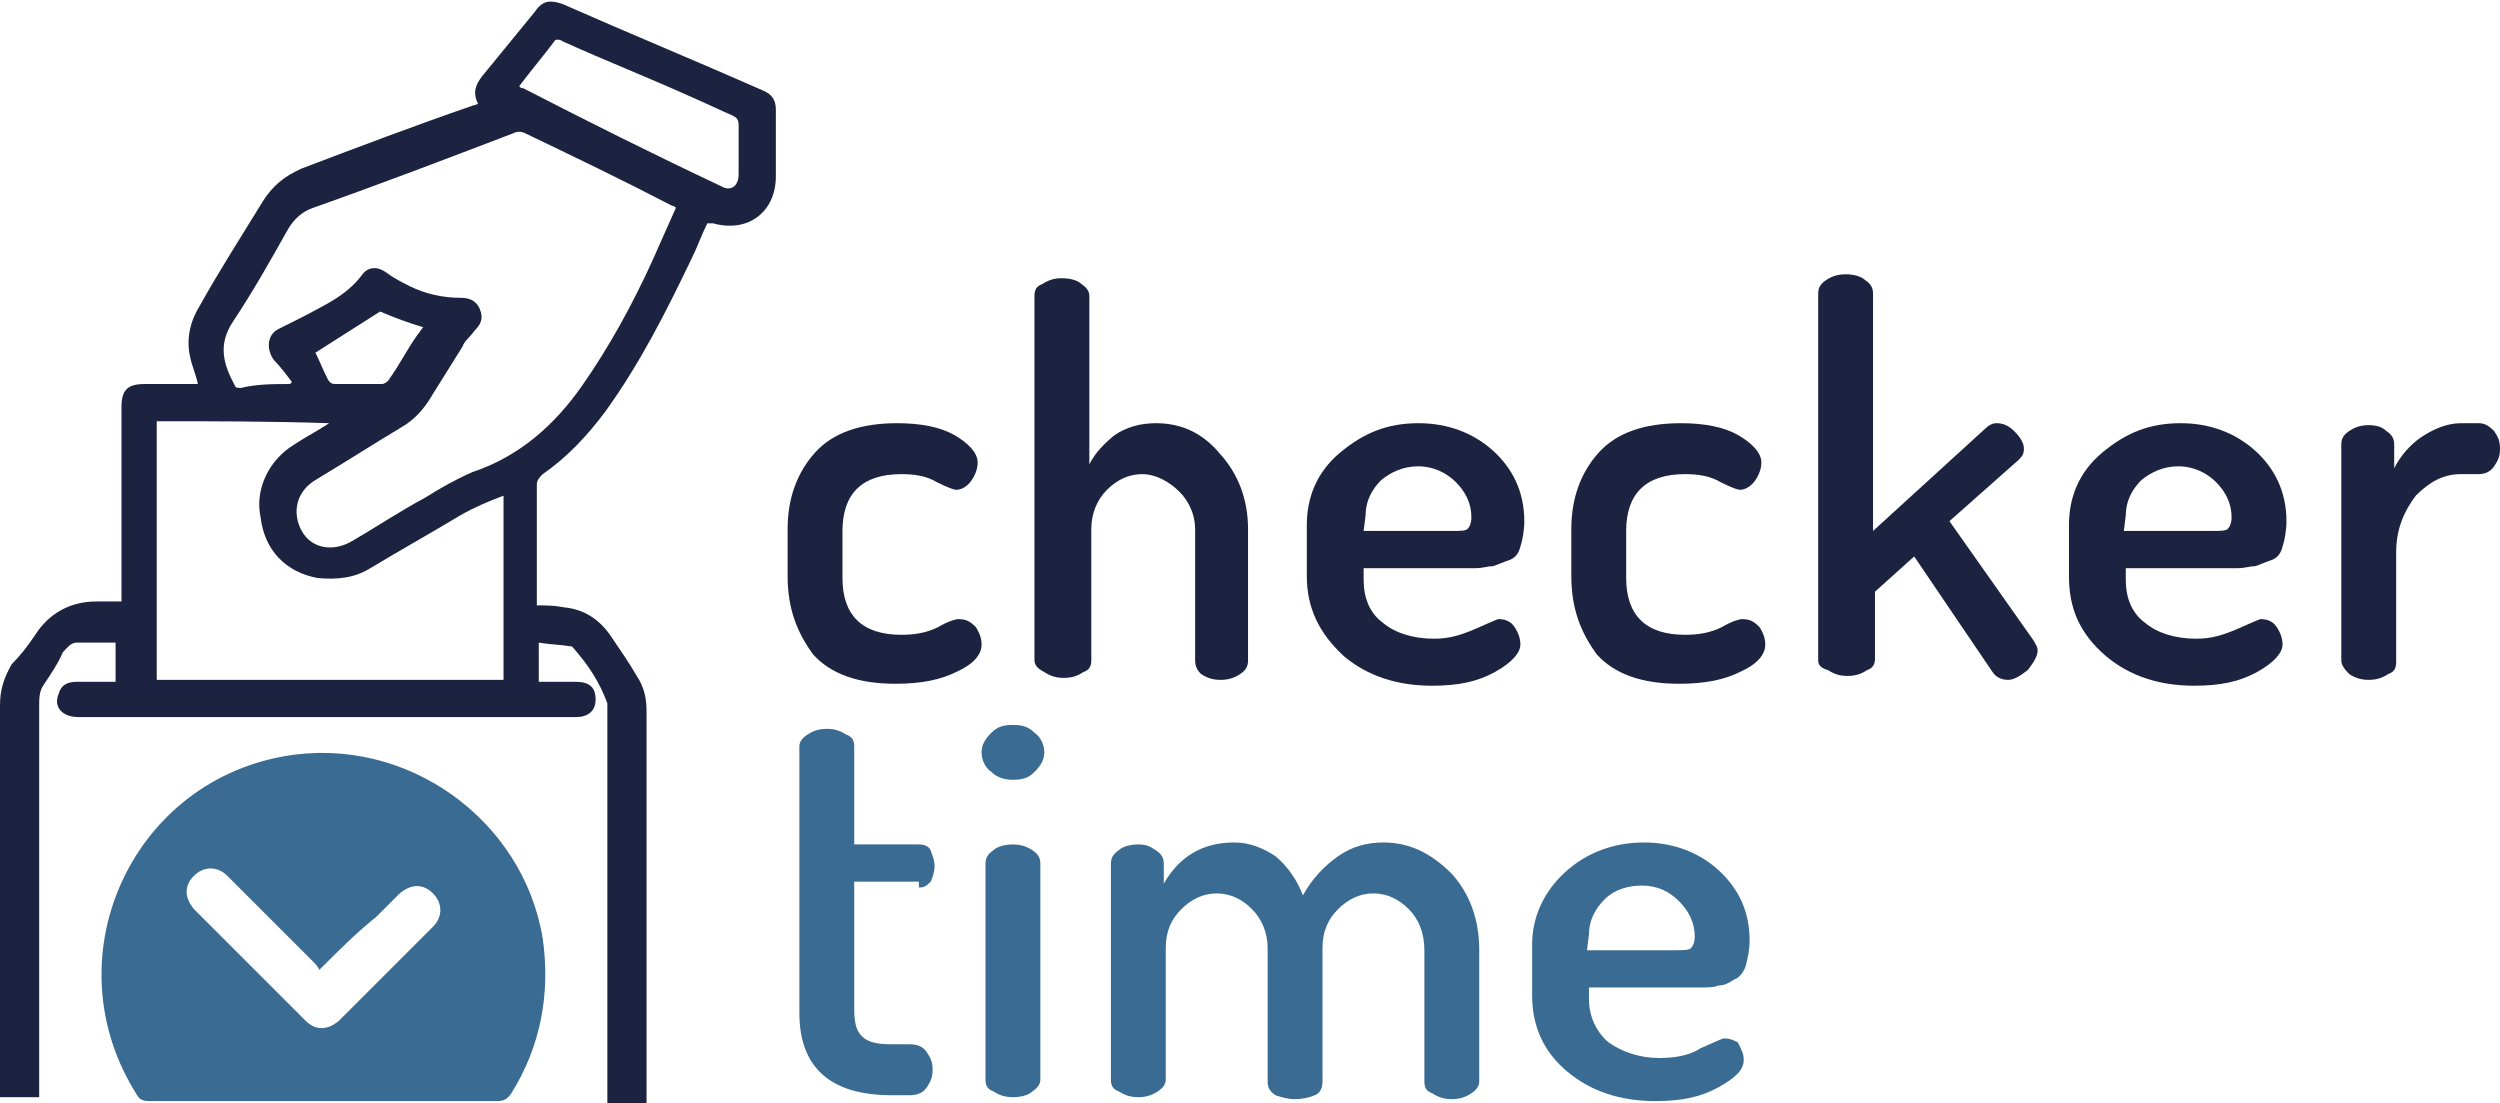 <?xml version="1.0" encoding="utf-8"?>
<!-- Generator: Adobe Illustrator 17.1.0, SVG Export Plug-In . SVG Version: 6.00 Build 0)  -->
<!DOCTYPE svg PUBLIC "-//W3C//DTD SVG 1.1//EN" "http://www.w3.org/Graphics/SVG/1.1/DTD/svg11.dtd">
<svg version="1.1" id="Capa_1" xmlns="http://www.w3.org/2000/svg" xmlns:xlink="http://www.w3.org/1999/xlink" x="0px" y="0px"
	 viewBox="0 0 127.6 56.3" enable-background="new 0 0 127.6 56.3" xml:space="preserve">
<g>
	<g>
		<path fill="#1B2340" d="M40.2,29.4V27c0-1.6,0.5-2.9,1.4-3.9c0.9-1,2.3-1.5,4.2-1.5c1.2,0,2.2,0.2,2.9,0.6s1.2,0.9,1.2,1.4
			c0,0.3-0.1,0.6-0.3,0.9c-0.2,0.3-0.5,0.5-0.8,0.5c-0.1,0-0.4-0.1-1-0.4c-0.5-0.3-1.1-0.4-1.8-0.4c-2,0-3,1-3,2.9v2.4
			c0,1.9,1,2.9,3,2.9c0.7,0,1.3-0.1,1.9-0.4c0.5-0.3,0.9-0.4,1-0.4c0.4,0,0.6,0.1,0.9,0.4c0.2,0.3,0.3,0.6,0.3,0.9
			c0,0.5-0.4,1-1.3,1.4c-0.8,0.4-1.8,0.6-3.1,0.6c-1.9,0-3.3-0.5-4.2-1.5C40.7,32.3,40.2,31.1,40.2,29.4z"/>
		<path fill="#1B2340" d="M52.8,33.7V15.1c0-0.3,0.1-0.5,0.4-0.6c0.3-0.2,0.6-0.3,1-0.3c0.4,0,0.8,0.1,1,0.3
			c0.3,0.2,0.4,0.4,0.4,0.6v8.6c0.3-0.6,0.8-1.1,1.3-1.5c0.6-0.4,1.3-0.6,2.1-0.6c1.3,0,2.4,0.5,3.3,1.6c0.9,1,1.4,2.3,1.4,3.8v6.7
			c0,0.3-0.1,0.5-0.4,0.7c-0.3,0.2-0.6,0.3-1,0.3c-0.4,0-0.7-0.1-1-0.3C61.1,34.2,61,34,61,33.7V27c0-0.7-0.3-1.4-0.8-1.9
			s-1.2-0.9-1.9-0.9c-0.7,0-1.3,0.3-1.8,0.8c-0.5,0.5-0.8,1.2-0.8,2v6.7c0,0.3-0.1,0.5-0.4,0.6c-0.3,0.2-0.6,0.3-1,0.3
			c-0.4,0-0.7-0.1-1-0.3C52.9,34.1,52.8,33.9,52.8,33.7z"/>
		<path fill="#1B2340" d="M66.7,29.4v-2.6c0-1.4,0.5-2.7,1.7-3.7s2.4-1.5,4-1.5c1.5,0,2.8,0.5,3.8,1.4c1,0.9,1.6,2.1,1.6,3.6
			c0,0.5-0.1,1-0.2,1.3c-0.1,0.4-0.3,0.6-0.6,0.7c-0.3,0.1-0.5,0.2-0.8,0.3c-0.3,0-0.5,0.1-0.9,0.1h-5.7v0.6c0,0.9,0.3,1.7,1,2.2
			c0.6,0.5,1.5,0.8,2.6,0.8c0.8,0,1.4-0.2,2.1-0.5c0.7-0.3,1.1-0.5,1.2-0.5c0.3,0,0.6,0.1,0.8,0.4c0.2,0.3,0.3,0.6,0.3,0.9
			c0,0.4-0.4,0.9-1.3,1.4s-1.9,0.7-3.2,0.7c-1.8,0-3.3-0.5-4.5-1.5C67.3,32.3,66.7,31,66.7,29.4z M69.6,27.1h4.5
			c0.4,0,0.7,0,0.8-0.1c0.1-0.1,0.2-0.3,0.2-0.6c0-0.7-0.3-1.3-0.8-1.8s-1.2-0.8-1.9-0.8c-0.8,0-1.4,0.3-1.9,0.7
			c-0.5,0.5-0.8,1.1-0.8,1.8L69.6,27.1L69.6,27.1z"/>
		<path fill="#1B2340" d="M80.2,29.4V27c0-1.6,0.5-2.9,1.4-3.9c0.9-1,2.3-1.5,4.2-1.5c1.2,0,2.2,0.2,2.9,0.6s1.2,0.9,1.2,1.4
			c0,0.3-0.1,0.6-0.3,0.9s-0.5,0.5-0.8,0.5c-0.1,0-0.4-0.1-1-0.4c-0.5-0.3-1.1-0.4-1.8-0.4c-2,0-3,1-3,2.9v2.4c0,1.9,1,2.9,3,2.9
			c0.7,0,1.3-0.1,1.9-0.4c0.5-0.3,0.9-0.4,1-0.4c0.4,0,0.6,0.1,0.9,0.4c0.2,0.3,0.3,0.6,0.3,0.9c0,0.5-0.4,1-1.3,1.4
			c-0.8,0.4-1.8,0.6-3.1,0.6c-1.9,0-3.3-0.5-4.2-1.5C80.7,32.3,80.2,31.1,80.2,29.4z"/>
		<path fill="#1B2340" d="M92.8,33.7V15c0-0.3,0.1-0.5,0.4-0.7c0.3-0.2,0.6-0.3,1-0.3c0.4,0,0.8,0.1,1,0.3c0.3,0.2,0.4,0.4,0.4,0.7
			v12.1l5.7-5.2c0.2-0.2,0.4-0.3,0.6-0.3c0.3,0,0.6,0.1,0.9,0.4c0.3,0.3,0.5,0.6,0.5,0.9c0,0.3-0.1,0.4-0.3,0.6l-3.5,3.1l4.3,6.1
			c0.1,0.2,0.2,0.3,0.2,0.5c0,0.3-0.2,0.6-0.5,1c-0.4,0.3-0.7,0.5-1,0.5s-0.6-0.1-0.8-0.4l-4-5.9l-2,1.8v3.4c0,0.3-0.1,0.5-0.4,0.6
			c-0.3,0.2-0.6,0.3-1,0.3s-0.7-0.1-1-0.3C92.9,34.1,92.8,33.9,92.8,33.7z"/>
		<path fill="#1B2340" d="M105.6,29.4v-2.6c0-1.4,0.5-2.7,1.7-3.7s2.4-1.5,4-1.5c1.5,0,2.8,0.5,3.8,1.4c1,0.9,1.6,2.1,1.6,3.6
			c0,0.5-0.1,1-0.2,1.3c-0.1,0.4-0.3,0.6-0.6,0.7c-0.3,0.1-0.5,0.2-0.8,0.3c-0.3,0-0.5,0.1-0.9,0.1h-5.7v0.6c0,0.9,0.3,1.7,1,2.2
			c0.6,0.5,1.5,0.8,2.6,0.8c0.8,0,1.4-0.2,2.1-0.5c0.7-0.3,1.1-0.5,1.2-0.5c0.3,0,0.6,0.1,0.8,0.4c0.2,0.3,0.3,0.6,0.3,0.9
			c0,0.4-0.4,0.9-1.3,1.4s-1.9,0.7-3.2,0.7c-1.8,0-3.3-0.5-4.5-1.5C106.1,32.3,105.6,31,105.6,29.4z M108.4,27.1h4.5
			c0.4,0,0.7,0,0.8-0.1c0.1-0.1,0.2-0.3,0.2-0.6c0-0.7-0.3-1.3-0.8-1.8s-1.2-0.8-1.9-0.8c-0.8,0-1.4,0.3-1.9,0.7
			c-0.5,0.5-0.8,1.1-0.8,1.8L108.4,27.1L108.4,27.1z"/>
		<path fill="#1B2340" d="M119.5,33.7v-11c0-0.3,0.1-0.5,0.4-0.7s0.6-0.3,1-0.3c0.4,0,0.7,0.1,0.9,0.3c0.3,0.2,0.4,0.4,0.4,0.7v1.2
			c0.3-0.6,0.8-1.2,1.4-1.6c0.6-0.4,1.3-0.7,2-0.7h0.9c0.3,0,0.5,0.1,0.8,0.4c0.2,0.3,0.3,0.5,0.3,0.9s-0.1,0.6-0.3,0.9
			c-0.2,0.3-0.5,0.4-0.8,0.4h-0.9c-0.9,0-1.6,0.4-2.3,1.1c-0.6,0.8-1,1.7-1,2.9v5.6c0,0.3-0.1,0.5-0.4,0.6c-0.3,0.2-0.6,0.3-1,0.3
			s-0.7-0.1-1-0.3C119.6,34.1,119.5,33.9,119.5,33.7z"/>
	</g>
	<g>
		<path fill="#3A6B92" d="M46.9,45.3c0.3,0,0.4-0.1,0.6-0.3c0.1-0.2,0.2-0.5,0.2-0.8c0-0.3-0.1-0.5-0.2-0.8
			c-0.1-0.2-0.3-0.3-0.6-0.3h-3.3v-5c0-0.3-0.1-0.5-0.4-0.6c-0.3-0.2-0.6-0.3-1-0.3s-0.7,0.1-1,0.3c-0.3,0.2-0.4,0.4-0.4,0.6v13.6
			c0,2.8,1.6,4.2,4.7,4.2h0.9c0.4,0,0.7-0.1,0.9-0.4c0.2-0.3,0.3-0.5,0.3-0.9c0-0.4-0.1-0.6-0.3-0.9c-0.2-0.3-0.5-0.4-0.9-0.4h-0.9
			c-0.7,0-1.2-0.1-1.5-0.4c-0.3-0.3-0.4-0.7-0.4-1.4v-6.5H46.9z"/>
		<path fill="#3A6B92" d="M51.7,37c-0.5,0-0.8,0.1-1.1,0.4s-0.5,0.6-0.5,1s0.2,0.8,0.5,1c0.3,0.3,0.7,0.4,1.1,0.4
			c0.5,0,0.8-0.1,1.1-0.4c0.3-0.3,0.5-0.6,0.5-1c0-0.4-0.2-0.8-0.5-1C52.5,37.1,52.2,37,51.7,37z"/>
		<path fill="#3A6B92" d="M52.7,43.4c-0.3-0.2-0.6-0.3-1-0.3c-0.4,0-0.8,0.1-1,0.3c-0.3,0.2-0.4,0.4-0.4,0.7v11
			c0,0.3,0.1,0.5,0.4,0.6c0.3,0.2,0.6,0.3,1,0.3c0.4,0,0.8-0.1,1-0.3c0.3-0.2,0.4-0.4,0.4-0.6v-11C53.1,43.8,53,43.6,52.7,43.4z"/>
		<path fill="#3A6B92" d="M70.6,43c-0.8,0-1.6,0.2-2.3,0.7c-0.7,0.5-1.3,1.1-1.8,2c-0.3-0.8-0.8-1.5-1.4-2C64.5,43.3,63.8,43,63,43
			c-1.6,0-2.8,0.7-3.6,2.1v-1c0-0.3-0.1-0.5-0.4-0.7c-0.3-0.2-0.5-0.3-0.9-0.3c-0.4,0-0.8,0.1-1,0.3c-0.3,0.2-0.4,0.4-0.4,0.7v11
			c0,0.3,0.1,0.5,0.4,0.6c0.3,0.2,0.6,0.3,1,0.3c0.4,0,0.7-0.1,1-0.3c0.3-0.2,0.4-0.4,0.4-0.6v-6.7c0-0.9,0.3-1.5,0.8-2
			c0.5-0.5,1.1-0.8,1.8-0.8c0.7,0,1.3,0.3,1.8,0.8c0.5,0.5,0.8,1.2,0.8,2v6.8c0,0.3,0.1,0.5,0.4,0.7c0.3,0.1,0.6,0.2,1,0.2
			c0.4,0,0.8-0.1,1-0.2c0.3-0.1,0.4-0.4,0.4-0.7v-6.8c0-0.9,0.3-1.5,0.8-2c0.5-0.5,1.1-0.8,1.8-0.8c0.7,0,1.3,0.3,1.8,0.8
			c0.5,0.5,0.8,1.2,0.8,2.1v6.7c0,0.3,0.1,0.5,0.4,0.6c0.3,0.2,0.6,0.3,1,0.3c0.4,0,0.7-0.1,1-0.3c0.3-0.2,0.4-0.4,0.4-0.6v-6.7
			c0-1.6-0.5-2.9-1.4-3.9C73,43.5,71.9,43,70.6,43z"/>
		<path fill="#3A6B92" d="M86.8,50.4c0.4,0,0.7,0,0.9-0.1c0.3,0,0.5-0.1,0.8-0.3c0.3-0.1,0.5-0.4,0.6-0.7c0.1-0.4,0.2-0.8,0.2-1.3
			c0-1.4-0.5-2.6-1.6-3.6c-1-0.9-2.3-1.4-3.8-1.4c-1.5,0-2.9,0.5-4,1.5c-1.1,1-1.7,2.3-1.7,3.7v2.6c0,1.6,0.6,2.9,1.8,3.9
			c1.2,1,2.7,1.5,4.5,1.5c1.3,0,2.3-0.2,3.2-0.7s1.3-0.9,1.3-1.4c0-0.3-0.1-0.5-0.3-0.9C88.5,53.1,88.3,53,88,53
			c-0.1,0-0.5,0.2-1.2,0.5c-0.6,0.4-1.4,0.5-2.1,0.5c-1,0-1.9-0.3-2.6-0.8c-0.6-0.5-1-1.3-1-2.2v-0.6L86.8,50.4L86.8,50.4z
			 M81.1,47.7c0-0.7,0.3-1.3,0.8-1.8c0.5-0.5,1.2-0.7,1.9-0.7c0.8,0,1.4,0.3,1.9,0.8c0.5,0.5,0.8,1.1,0.8,1.8c0,0.3-0.1,0.5-0.2,0.6
			s-0.4,0.1-0.8,0.1h-4.5L81.1,47.7L81.1,47.7z"/>
	</g>
	<g>
		<path fill="#1B2340" d="M24.4,5.3c-0.3-0.6-0.1-1,0.2-1.4c0.9-1.1,1.8-2.2,2.7-3.3c0.4-0.6,0.8-0.6,1.4-0.4
			c3.4,1.5,6.8,2.9,10.2,4.4c0.5,0.2,0.7,0.5,0.7,1c0,1.1,0,2.2,0,3.4c0,1.8-1.4,2.9-3.2,2.4c-0.1,0-0.1,0-0.3,0
			c-0.3,0.6-0.5,1.2-0.8,1.8c-1.3,2.7-2.6,5.3-4.4,7.8c-0.9,1.2-1.9,2.3-3.2,3.2c-0.1,0.1-0.3,0.3-0.3,0.5c0,1.9,0,3.9,0,5.9
			c0,0.1,0,0.2,0,0.3c0.5,0,0.9,0,1.4,0.1c1,0.1,1.8,0.6,2.4,1.5c0.4,0.6,0.9,1.3,1.3,2c0.4,0.6,0.5,1.2,0.5,1.8
			c0,6.5,0,13.1,0,19.6c0,0.1,0,0.3,0,0.4c-0.6,0-1.3,0-2,0c0-0.2,0-0.4,0-0.5c0-6.5,0-13,0-19.5c0-0.1,0-0.3,0-0.4
			c-0.4-1.1-1-2-1.8-2.9c-0.6-0.1-1.1-0.1-1.7-0.2c0,0.7,0,1.4,0,2c0.6,0,1.3,0,1.9,0c0.7,0,1,0.3,1,0.9c0,0.6-0.4,0.9-1,0.9
			c-8.4,0-16.9,0-25.4,0c-0.8,0-1.3-0.5-1-1.2c0.1-0.4,0.4-0.6,0.9-0.6c0.7,0,1.3,0,2,0c0-0.7,0-1.3,0-2c-0.7,0-1.3,0-2,0
			c-0.3,0-0.5,0.3-0.7,0.5C3,33.8,2.6,34.4,2.2,35C2,35.3,2,35.7,2,36c0,6.5,0,13,0,19.4c0,0.2,0,0.4,0,0.6c-0.6,0-1.3,0-2,0
			c0-0.1,0-0.3,0-0.5c0-6.5,0-13,0-19.5c0-0.8,0.2-1.4,0.6-2.1C1,33.5,1.4,33,1.8,32.4c0.7-1.1,1.8-1.7,3.1-1.7c0.4,0,0.8,0,1.3,0
			c0-0.2,0-0.4,0-0.5c0-3.1,0-6.2,0-9.4c0-0.9,0.3-1.2,1.2-1.2c0.9,0,1.8,0,2.7,0c-0.1-0.5-0.3-0.9-0.4-1.4c-0.2-0.9,0-1.8,0.5-2.6
			c1-1.8,2.1-3.5,3.2-5.3c0.5-0.8,1.1-1.3,2-1.7c2.9-1.1,5.8-2.2,8.7-3.2C24,5.4,24.2,5.4,24.4,5.3z M14.8,19.6c0,0,0.1-0.1,0.1-0.1
			c-0.3-0.4-0.6-0.8-0.9-1.1c-0.4-0.5-0.4-1.3,0.2-1.6c0.4-0.2,0.8-0.4,1.2-0.6c1.1-0.6,2.3-1.1,3.1-2.2c0.3-0.4,0.8-0.4,1.2-0.1
			c0.4,0.3,0.8,0.5,1.2,0.7c0.8,0.4,1.7,0.6,2.6,0.6c0.4,0,0.8,0.1,1,0.6s0,0.8-0.3,1.1c-0.2,0.3-0.5,0.5-0.6,0.8
			c-0.5,0.8-1,1.6-1.5,2.4c-0.4,0.7-0.9,1.3-1.6,1.7c-1.5,0.9-2.9,1.8-4.4,2.7c-1,0.6-1.2,1.7-0.7,2.6c0.5,0.9,1.6,1.1,2.6,0.5
			c1.2-0.7,2.4-1.5,3.7-2.2c0.8-0.5,1.5-0.9,2.4-1.3c2.4-0.8,4.2-2.4,5.6-4.4c1.4-2,2.6-4.2,3.6-6.4c0.4-0.9,0.8-1.8,1.2-2.7
			c-0.1-0.1-0.2-0.1-0.2-0.1c-2.5-1.3-5-2.5-7.5-3.7c-0.2-0.1-0.4-0.1-0.6,0c-3.4,1.3-6.8,2.6-10.2,3.8c-0.6,0.2-1,0.6-1.3,1.1
			c-0.9,1.6-1.8,3.2-2.8,4.7c-0.8,1.2-0.5,2.2,0.1,3.3c0,0.1,0.2,0.1,0.3,0.1C13.1,19.6,14,19.6,14.8,19.6z M16.8,21.6
			C16.8,21.5,16.8,21.5,16.8,21.6c-3-0.1-5.9-0.1-8.8-0.1c0,4.4,0,8.8,0,13.2c5.9,0,11.8,0,17.7,0c0-3.1,0-6.2,0-9.4
			c-0.8,0.3-1.5,0.6-2.2,1c-1.5,0.9-3.1,1.8-4.6,2.7c-0.8,0.5-1.7,0.6-2.7,0.5c-1.6-0.3-2.7-1.4-2.9-3.1C13,25,13.7,23.5,15,22.7
			C15.6,22.3,16.2,22,16.8,21.6z M26.5,4.4c0.1,0.1,0.1,0.1,0.2,0.1c3.3,1.7,6.7,3.4,10.1,5c0.5,0.3,0.9,0,0.9-0.6
			c0-0.8,0-1.7,0-2.5c0-0.3-0.1-0.4-0.3-0.5c-0.7-0.3-1.3-0.6-2-0.9c-2.2-1-4.5-1.9-6.7-2.9c-0.1-0.1-0.4-0.1-0.4,0
			C27.7,2.9,27.1,3.6,26.5,4.4z M19.4,15.9c-1.1,0.7-2.2,1.4-3.3,2.1c0.2,0.4,0.4,0.9,0.6,1.3c0.1,0.2,0.2,0.3,0.4,0.3
			c0.8,0,1.6,0,2.4,0c0.1,0,0.3-0.1,0.4-0.3c0.5-0.7,0.9-1.5,1.4-2.2c0.1-0.1,0.2-0.3,0.3-0.4C20.9,16.5,20.1,16.2,19.4,15.9z"/>
		<path fill="#3A6B92" d="M16.6,56.2c-3,0-6,0-9,0c-0.3,0-0.5-0.1-0.6-0.3C2.6,49,6.6,40,14.5,38.6c6.2-1.1,12.2,3.2,13.2,9.3
			c0.4,2.8-0.1,5.5-1.6,7.9c-0.2,0.3-0.4,0.4-0.7,0.4C22.5,56.2,19.5,56.2,16.6,56.2z M16.3,49.5c-0.1-0.2-0.2-0.3-0.3-0.4
			c-1.5-1.5-2.9-2.9-4.4-4.4c-0.5-0.5-1.2-0.5-1.7,0c-0.5,0.5-0.5,1.1,0,1.7c1.9,1.9,3.8,3.8,5.7,5.7c0.5,0.5,1.1,0.5,1.7,0
			c1.6-1.6,3.2-3.2,4.8-4.8c0.5-0.5,0.5-1.2,0-1.7c-0.5-0.5-1.1-0.5-1.7,0c-0.4,0.4-0.8,0.8-1.2,1.2C18.2,47.6,17.3,48.5,16.3,49.5z
			"/>
	</g>
</g>
</svg>
